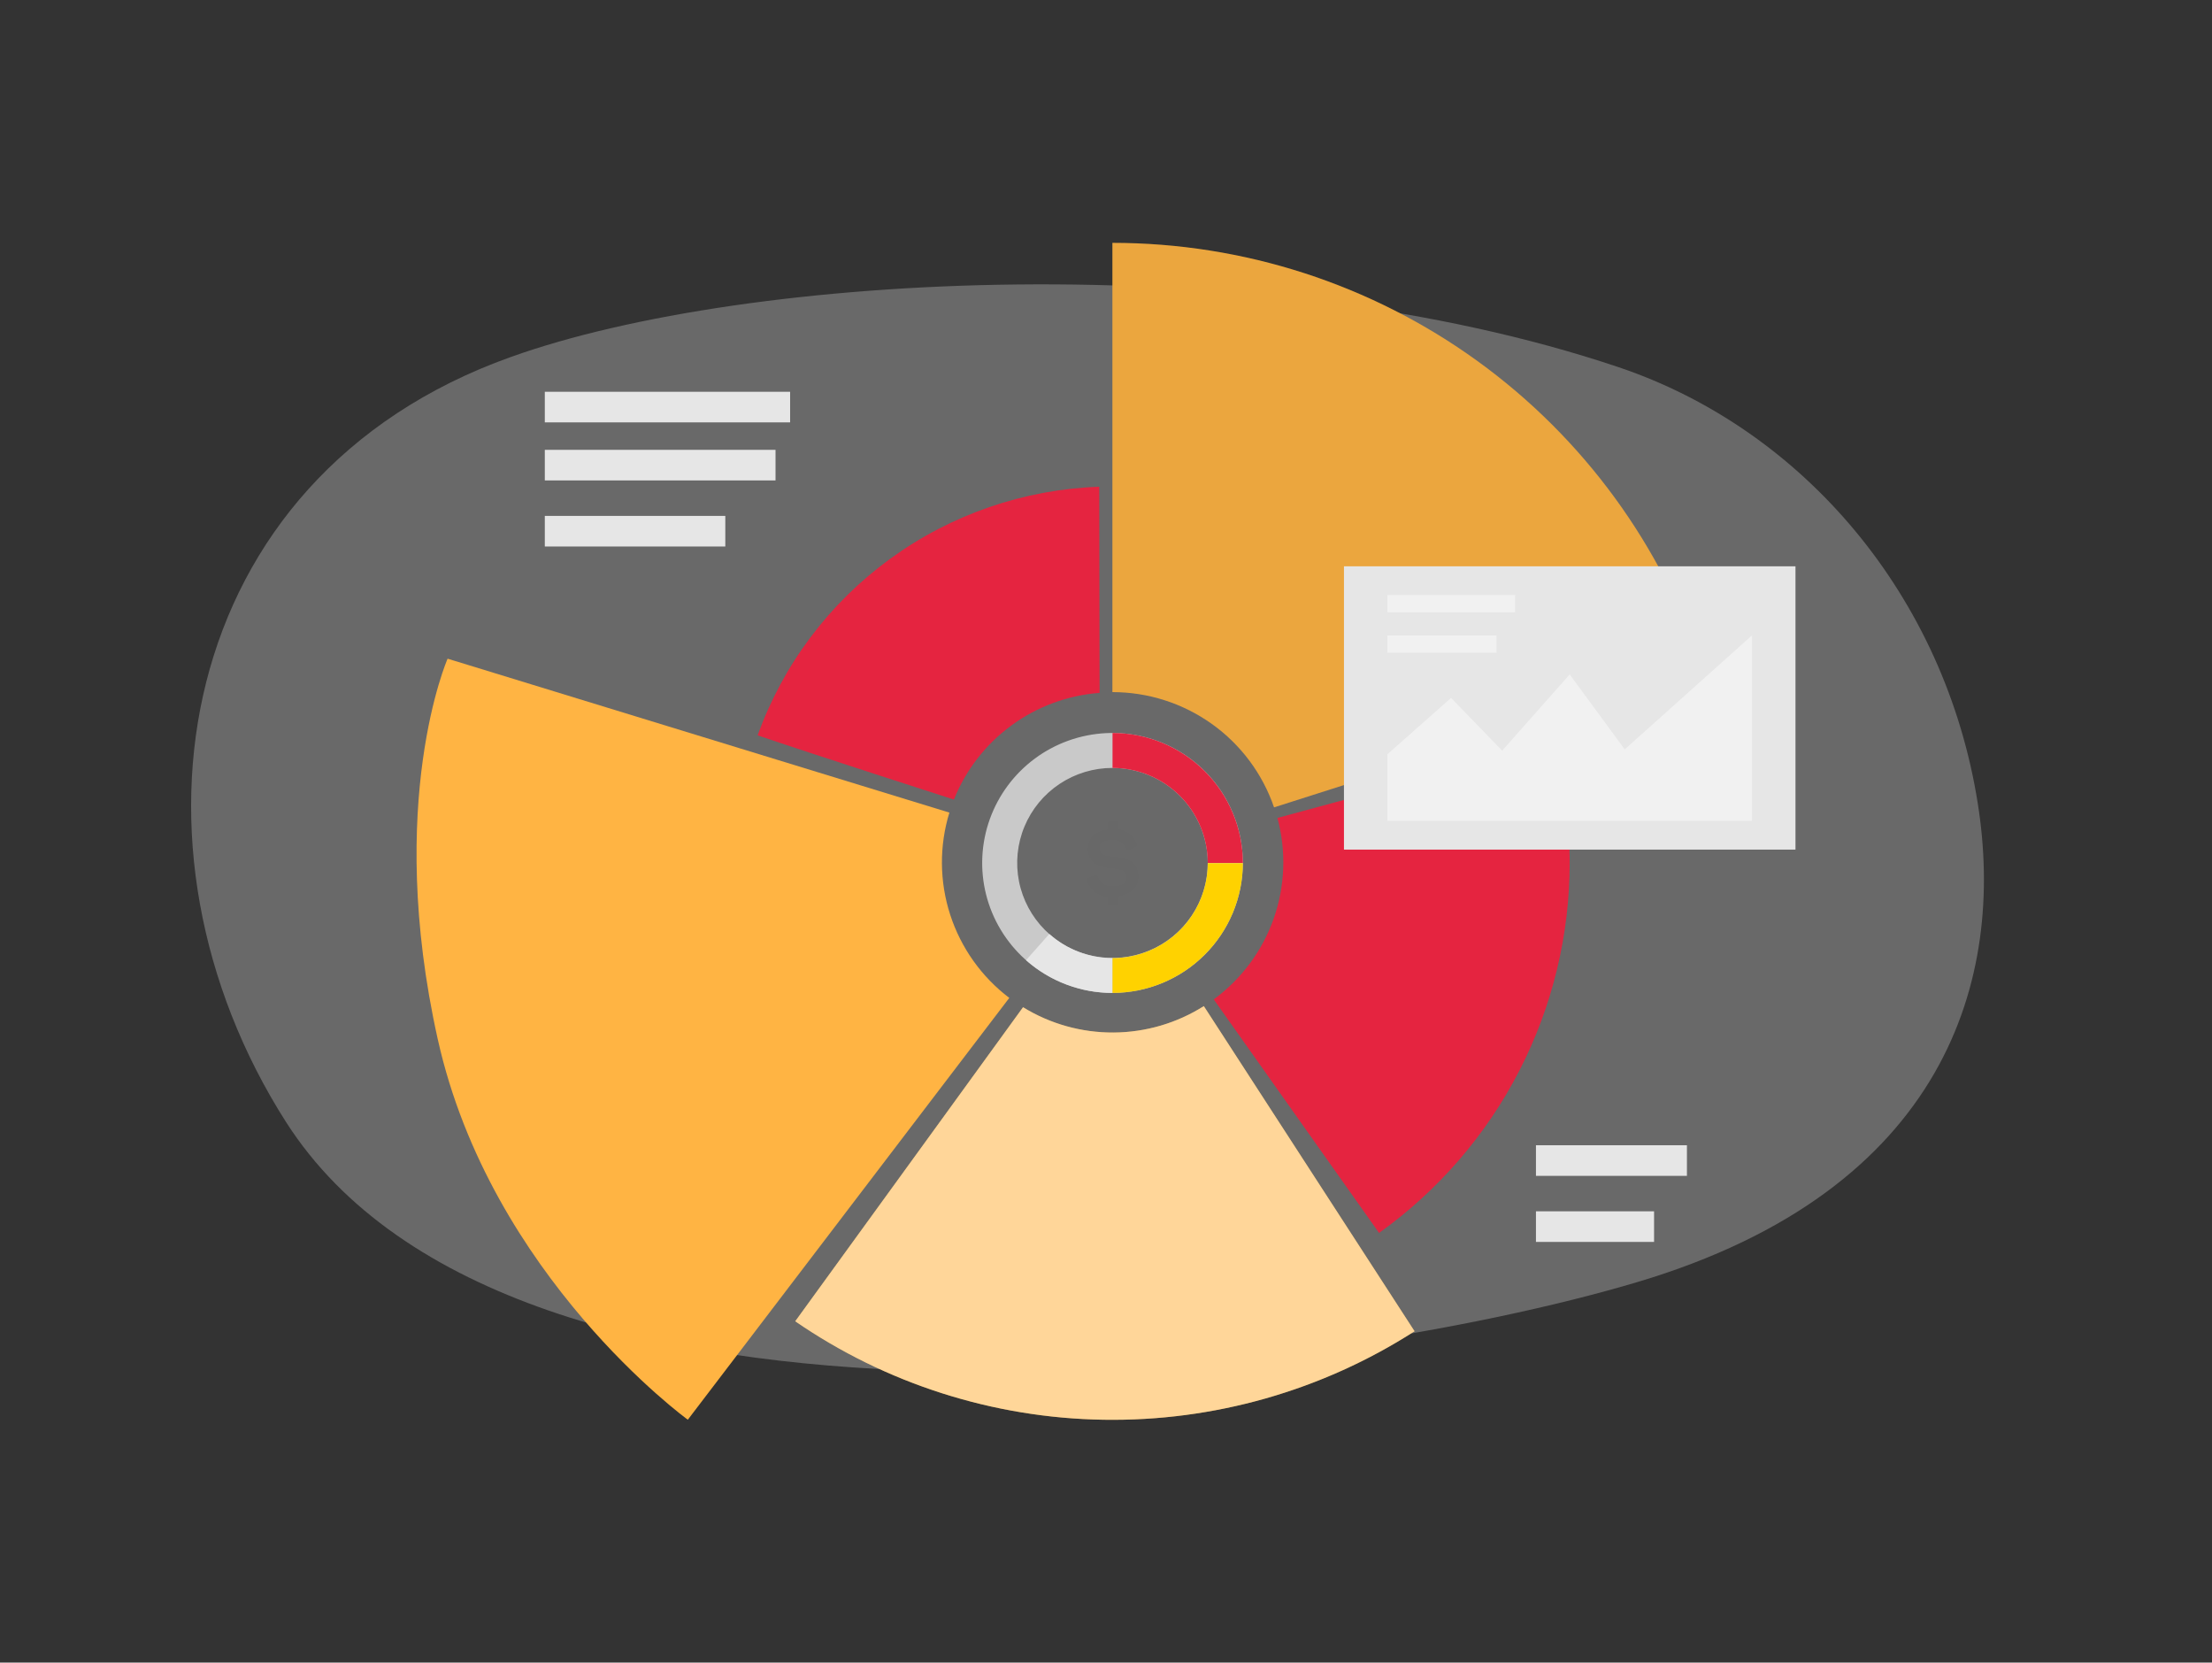 <svg width="177" height="133" viewBox="0 0 177 133" fill="none" xmlns="http://www.w3.org/2000/svg">
<rect x="0" y="0" width="177" height="133" fill="#333333" stroke="none"/>
<path opacity="0.3" d="M129.498 29.367C144.361 34.366 155.654 47.768 158.26 64.285C160.473 78.204 155.831 95.167 131.033 102.556C105.722 110.104 41.113 118.257 22.89 89.762C8.907 67.868 13.846 38.2 40.869 28.56C59.813 21.771 100.478 19.605 129.498 29.367Z" fill="#E6E6E6"/>
<path d="M136.29 53.636L101.948 64.585C101.026 61.895 99.284 59.56 96.964 57.907C94.645 56.253 91.865 55.364 89.013 55.365V19.428C99.506 19.428 109.73 22.737 118.221 28.881C126.713 35.025 133.038 43.69 136.29 53.636Z" fill="#FFB443"/>
<path opacity="0.08" d="M136.29 53.636L101.948 64.585C101.026 61.895 99.284 59.56 96.964 57.907C94.645 56.253 91.865 55.364 89.013 55.365V19.428C99.506 19.428 109.73 22.737 118.221 28.881C126.713 35.025 133.038 43.69 136.29 53.636Z" fill="black"/>
<path d="M125.604 68.993C125.608 74.786 124.226 80.497 121.574 85.651C118.921 90.805 115.074 95.255 110.351 98.63L97.12 79.947C99.338 78.321 101.011 76.066 101.921 73.476C102.831 70.886 102.934 68.082 102.217 65.432L124.342 59.441C125.185 62.556 125.609 65.767 125.604 68.993Z" fill="#E52440"/>
<path d="M113.191 106.496C105.773 111.253 97.109 113.716 88.29 113.574C79.471 113.431 70.891 110.691 63.632 105.697L81.862 80.573C84.039 81.912 86.55 82.613 89.108 82.598C91.666 82.582 94.167 81.85 96.328 80.485L113.191 106.496Z" fill="#FFB443"/>
<path opacity="0.46" d="M113.191 106.496C105.773 111.253 97.109 113.716 88.29 113.574C79.471 113.431 70.891 110.691 63.632 105.697L81.862 80.573C84.039 81.912 86.55 82.613 89.108 82.598C91.666 82.582 94.167 81.85 96.328 80.485L113.191 106.496Z" fill="white"/>
<path d="M80.765 79.823L55.038 113.572C55.038 113.572 39.263 102.128 35.028 83.132C30.794 64.135 35.816 52.692 35.816 52.692L75.968 65.004C75.151 67.668 75.173 70.518 76.031 73.169C76.889 75.82 78.541 78.146 80.765 79.832V79.823Z" fill="#FFB443"/>
<path d="M87.987 55.427C85.437 55.619 82.993 56.521 80.932 58.031C78.872 59.54 77.278 61.595 76.331 63.963C76.331 63.963 64.888 60.284 60.623 58.824C62.663 53.164 66.358 48.244 71.231 44.699C76.104 41.154 81.931 39.147 87.96 38.936L87.987 55.427Z" fill="#E52440"/>
<path d="M89.022 79.43C86.959 79.43 84.943 78.82 83.228 77.678C81.513 76.535 80.176 74.912 79.386 73.011C78.597 71.111 78.39 69.021 78.793 67.004C79.195 64.987 80.189 63.134 81.647 61.68C83.106 60.225 84.964 59.235 86.987 58.834C89.011 58.433 91.108 58.639 93.013 59.426C94.919 60.213 96.548 61.545 97.694 63.255C98.84 64.965 99.452 66.976 99.452 69.032C99.448 71.789 98.348 74.432 96.393 76.381C94.438 78.33 91.787 79.427 89.022 79.43ZM89.022 61.431C87.514 61.43 86.04 61.875 84.785 62.71C83.531 63.545 82.553 64.731 81.975 66.12C81.397 67.509 81.246 69.038 81.539 70.513C81.833 71.987 82.559 73.342 83.625 74.406C84.691 75.469 86.05 76.193 87.529 76.487C89.008 76.781 90.541 76.63 91.934 76.055C93.328 75.48 94.519 74.506 95.357 73.256C96.195 72.006 96.642 70.536 96.642 69.032C96.64 67.018 95.836 65.086 94.408 63.661C92.98 62.237 91.043 61.435 89.022 61.431Z" fill="#C9C9C9"/>
<path d="M89.022 79.43C86.471 79.432 84.008 78.499 82.101 76.81L83.964 74.714C85.355 75.956 87.155 76.644 89.022 76.647V79.43Z" fill="#E6E6E6"/>
<path d="M99.452 69.032H96.642C96.64 67.018 95.836 65.086 94.408 63.661C92.98 62.237 91.043 61.435 89.022 61.431V58.634C91.787 58.638 94.438 59.734 96.393 61.684C98.349 63.633 99.448 66.276 99.452 69.032Z" fill="#E52440"/>
<path d="M89.022 79.43V76.647C91.042 76.643 92.978 75.842 94.406 74.418C95.835 72.994 96.639 71.064 96.642 69.05H99.452C99.443 71.803 98.34 74.441 96.386 76.386C94.431 78.331 91.784 79.426 89.022 79.43Z" fill="#FFD200"/>
<g opacity="0.08">
<path opacity="0.08" d="M89.252 65.666C89.434 65.666 89.491 65.732 89.491 65.913V66.31C89.818 66.341 90.129 66.462 90.391 66.659C90.653 66.856 90.855 67.122 90.974 67.426C91.071 67.616 91.031 67.722 90.814 67.819L90.416 67.996C90.235 68.084 90.146 68.044 90.04 67.85C89.958 67.65 89.813 67.482 89.627 67.37C89.442 67.259 89.225 67.211 89.009 67.232C88.323 67.232 88.009 67.431 88.009 67.89C88.009 68.185 88.283 68.371 88.566 68.428C88.757 68.47 88.951 68.5 89.146 68.516C89.511 68.533 89.872 68.603 90.217 68.723C90.389 68.781 90.55 68.869 90.69 68.984C90.836 69.131 90.95 69.306 91.026 69.499C91.102 69.692 91.138 69.897 91.133 70.104C91.133 70.987 90.544 71.573 89.504 71.728V72.169C89.504 72.354 89.447 72.416 89.266 72.416H88.823C88.642 72.416 88.575 72.354 88.575 72.169V71.759C88.215 71.734 87.869 71.603 87.583 71.383C87.296 71.164 87.081 70.865 86.965 70.523C86.947 70.487 86.938 70.448 86.938 70.408C86.938 70.368 86.947 70.328 86.965 70.292C86.983 70.256 87.009 70.225 87.041 70.201C87.074 70.177 87.111 70.16 87.15 70.153L87.544 70.007C87.748 69.937 87.836 69.985 87.925 70.184C88.006 70.4 88.156 70.583 88.352 70.705C88.548 70.827 88.779 70.881 89.009 70.859C89.752 70.859 90.12 70.625 90.12 70.153C90.126 70.043 90.096 69.934 90.034 69.844C89.971 69.754 89.88 69.687 89.774 69.654C89.518 69.565 89.249 69.513 88.978 69.5C88.608 69.478 88.244 69.401 87.898 69.27C87.737 69.207 87.588 69.118 87.456 69.006C87.31 68.864 87.195 68.694 87.119 68.505C87.043 68.317 87.007 68.115 87.013 67.912C87.013 67.029 87.562 66.469 88.593 66.332V65.935C88.593 65.754 88.659 65.688 88.841 65.688L89.252 65.666Z" fill="black"/>
</g>
<path d="M63.224 31.34H43.595V33.788H63.224V31.34Z" fill="#E6E6E6"/>
<path d="M62.056 35.985H43.595V38.433H62.056V35.985Z" fill="#E6E6E6"/>
<path d="M58.038 41.27H43.595V43.718H58.038V41.27Z" fill="#E6E6E6"/>
<path d="M134.985 91.615H122.904V94.064H134.985V91.615Z" fill="#E6E6E6"/>
<path d="M132.356 96.9H122.904V99.349H132.356V96.9Z" fill="#E6E6E6"/>
<path d="M143.671 45.302H107.541V67.965H143.671V45.302Z" fill="#E6E6E6"/>
<path opacity="0.46" d="M111.019 65.662V60.337L116.112 55.833L120.201 60.05L125.604 53.953L130.006 59.949L140.188 50.834V65.662H111.019Z" fill="white"/>
<path opacity="0.46" d="M121.236 47.601H111.019V48.977H121.236V47.601Z" fill="white"/>
<path opacity="0.46" d="M119.749 50.834H111.019V52.211H119.749V50.834Z" fill="white"/>
</svg>
